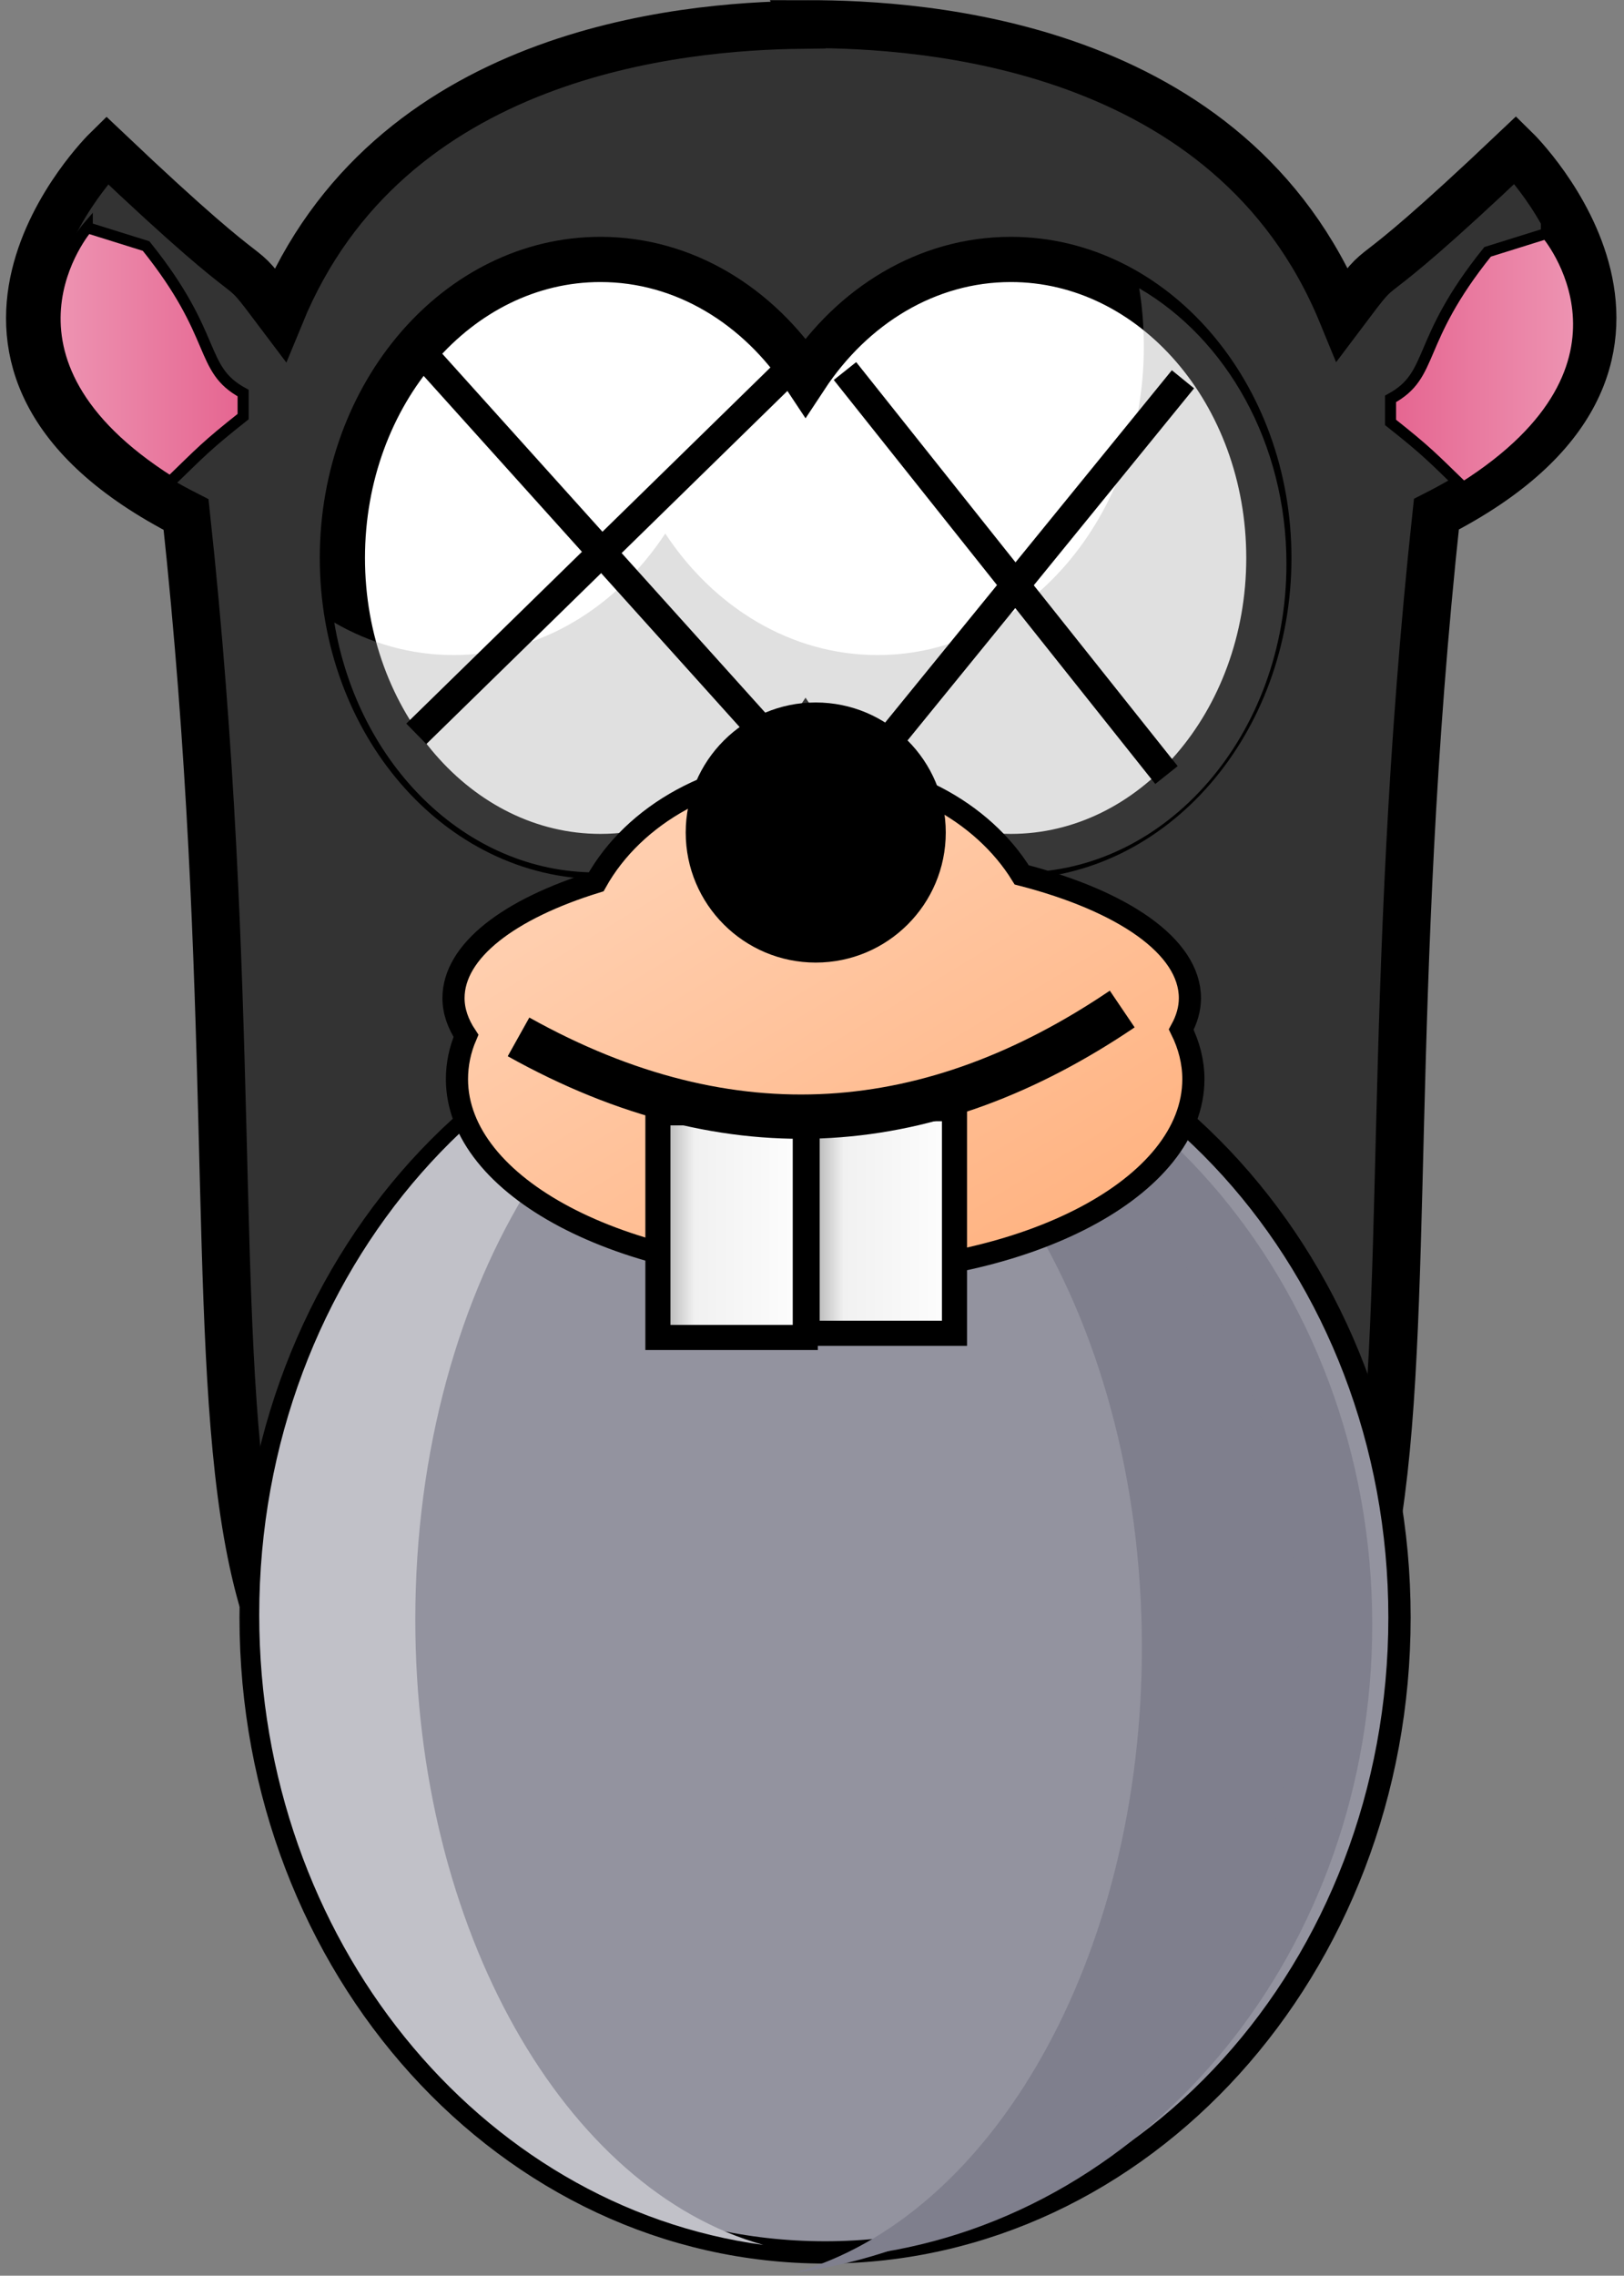 <svg width="197" height="276" xmlns="http://www.w3.org/2000/svg" xmlns:undefined="http://www.bohemiancoding.com/sketch/ns" version="1.1">
 <rect width="100%" height="100%" fill="#808080" stroke="none"/>
 <!-- Generator: Sketch 3.5.2 (25235) - http://www.bohemiancoding.com/sketch -->
 <title>mole</title>
 <desc>Created with Sketch.</desc>
 <defs>
  <linearGradient id="linearGradient-1" y2="1913.752%" x2="102.931%" y1="1913.752%" x1="-2.912%">
   <stop offset="0%" stop-color="#F1AAC2"/>
   <stop offset="100%" stop-color="#E5638F"/>
  </linearGradient>
  <linearGradient id="linearGradient-2" y2="1911.469%" x2="-2.931%" y1="1911.469%" x1="102.912%">
   <stop offset="0%" stop-color="#F1AAC2"/>
   <stop offset="100%" stop-color="#E5638F"/>
  </linearGradient>
  <linearGradient id="linearGradient-3" y2="90.34%" x2="90.184%" y1="18.787%" x1="27.36%">
   <stop offset="0%" stop-color="#FFCEAE"/>
   <stop offset="100%" stop-color="#FFB280"/>
  </linearGradient>
  <linearGradient id="linearGradient-4" y2="1770.326%" x2="108.556%" y1="1770.326%" x1="-8.611%">
   <stop offset="0%" stop-color="#8A8A8A"/>
   <stop offset="28.57%" stop-color="#F1F1F1"/>
   <stop offset="100%" stop-color="#FFFFFF"/>
  </linearGradient>
  <linearGradient id="linearGradient-5" y2="1772.183%" x2="108.534%" y1="1772.183%" x1="-8.633%">
   <stop offset="0%" stop-color="#8A8A8A"/>
   <stop offset="28.57%" stop-color="#F1F1F1"/>
   <stop offset="100%" stop-color="#FFFFFF"/>
  </linearGradient>
 </defs>
 <g>
  <title>Layer 1</title>
  <g  fill-rule="evenodd" fill="none" id="Page-1">
   <g  id="mole">
    <path  fill="#333333" stroke-width="5.81" stroke="#000000" id="Shape" d="m98.092,2.927c-0.244,0 -0.574,0.038 -0.84,0.042l0,0.042c-14.626,0.17 -50.182,3.266 -63.262,35.136c-6.519,-8.665 -0.005,0.003 -21.031,-19.94c0,0 -26.38,25.847 9.613,44.203c12.502,115.993 -12.968,160.566 61.037,158.972c4.216,-0.091 8.845,-0.03 13.643,0.084l0.126,0l2.183,0.042l0,-0.084c4.802,-0.114 9.423,-0.175 13.643,-0.084c74.005,1.593 48.535,-42.979 61.037,-158.972c35.993,-18.356 9.613,-44.203 9.613,-44.203c-21.026,19.943 -14.512,11.275 -21.031,19.94c-13.521,-32.946 -51.128,-35.178 -64.731,-35.178l0,0z"/>
    <path  fill="#93939F" stroke-width="2.705" stroke="#000000" id="Shape" d="m169.767,196.171c0,42.529 -31.198,77.005 -69.682,77.005c-38.484,0 -69.682,-34.476 -69.682,-77.005c0,-42.529 31.198,-77.005 69.682,-77.005c38.484,0 69.682,34.476 69.682,77.005l0,0z"/>
    <path  fill="#7F7F8D" id="Shape" d="m99.044,120.061c37.428,1.331 67.417,35.262 67.417,76.946c0,39.342 -26.697,71.758 -61.163,76.401c24.048,-6.714 42.23,-38.118 42.23,-75.855c0,-40.953 -21.404,-74.458 -48.485,-77.03l0,-0.462l0,0z"/>
    <path  fill="#C1C1C8" id="Shape" d="m98.863,118.921c-37.428,1.331 -67.417,35.262 -67.417,76.946c0,39.342 26.697,71.758 61.163,76.401c-24.048,-6.714 -42.23,-38.118 -42.23,-75.855c0,-40.953 21.404,-74.458 48.485,-77.03l0,-0.462l0,0z"/>
    <path  fill="#FFFFFF" stroke-width="5.484" stroke="#000000" id="Shape" d="m72.836,31.465c-17.275,0 -31.304,16.22 -31.304,36.208c0,19.988 14.029,36.206 31.304,36.206c10.152,0 19.16,-5.607 24.879,-14.283c5.717,8.682 14.746,14.283 24.904,14.283c17.269,0 31.301,-16.222 31.301,-36.206c0,-19.985 -14.031,-36.208 -31.301,-36.208c-10.156,0 -19.187,5.605 -24.904,14.285c-5.719,-8.674 -14.728,-14.285 -24.879,-14.285l0,0z"/>
    <path  fill="#A5A5A5" opacity="0.337" id="Shape" d="m138.19,34.965c0.382,2.298 0.564,4.684 0.564,7.11c0,20.64 -14.464,37.373 -32.3,37.373c-10.491,0 -19.849,-5.774 -25.754,-14.741c-5.907,8.961 -15.182,14.741 -25.667,14.741c-5.202,0 -10.125,-1.416 -14.481,-3.945c2.873,17.247 15.994,30.306 31.737,30.306c10.485,0 19.803,-5.823 25.71,-14.784c5.905,8.967 15.219,14.784 25.71,14.784c17.836,0 32.344,-16.776 32.344,-37.416c0,-14.626 -7.279,-27.282 -17.863,-33.428l0,0z"/>
    <g  id="Group">
     <path fill="#FFFFFF" id="Shape" d="m108.704,66.949c0,1.298 -1.052,2.349 -2.349,2.349c-1.298,0 -2.349,-1.052 -2.349,-2.349c0,-1.298 1.052,-2.351 2.349,-2.351c1.298,0 2.349,1.054 2.349,2.351l0,0z"/>
    </g>
    <path  fill="url(#linearGradient-1)" stroke-width="1.343" stroke="#000000" id="Shape" d="m10.586,27.61c0,0 -13.645,15.815 10.074,30.811c3.808,-3.689 4.352,-4.342 8.832,-7.894l0,-2.855c-5.426,-2.96 -2.922,-6.831 -11.771,-17.832l-7.135,-2.23l0,0z"/>
    <path  fill="url(#linearGradient-2)" stroke-width="1.343" stroke="#000000" id="Shape" d="m187.588,28.314c0,0 13.645,15.815 -10.074,30.811c-3.808,-3.689 -4.352,-4.342 -8.832,-7.894l0,-2.855c5.426,-2.96 2.922,-6.831 11.771,-17.832l7.135,-2.23l0,0z"/>
    <path  fill="#7F7F8D" id="Shape" d="m90.031,122.314c37.428,1.331 67.417,35.262 67.417,76.946c0,39.342 -26.697,71.758 -61.163,76.401c24.048,-6.714 42.23,-38.118 42.23,-75.855c0,-40.953 -21.404,-74.458 -48.485,-77.03l0,-0.462l0,0z"/>
    <path  fill="url(#linearGradient-3)" stroke-width="2.687" stroke="#000000" id="Shape" d="m98.376,93.085c-11.545,0 -21.503,5.691 -26.069,13.89c-10.532,3.253 -17.295,8.355 -17.295,14.079c0,1.577 0.546,3.12 1.511,4.576c-0.725,1.689 -1.091,3.448 -1.091,5.253c0,13.043 19.999,23.61 44.665,23.61c24.666,0 44.665,-10.567 44.665,-23.61c0,-2.076 -0.518,-4.093 -1.469,-6.011c0.67,-1.226 1.049,-2.512 1.049,-3.818c0,-6.268 -8.121,-11.778 -20.402,-14.946c-4.767,-7.734 -14.427,-13.023 -25.565,-13.023l0,0z"/>
    <path  fill="#000000" id="Shape" d="m114.727,100.97c0,8.711 -7.062,15.773 -15.773,15.773c-8.711,0 -15.773,-7.062 -15.773,-15.773c0,-8.711 7.062,-15.773 15.773,-15.773c8.711,0 15.773,7.062 15.773,15.773l0,0z"/>
    <path  fill="url(#linearGradient-4)" stroke-width="3.045" stroke="#000000" id="Shape" d="m79.808,134.967l17.878,0l0,27.243l-17.878,0l0,-27.243z"/>
    <path  fill="url(#linearGradient-5)" stroke-width="3.045" stroke="#000000" id="Shape" d="m97.905,134.461l17.878,0l0,27.243l-17.878,0l0,-27.243z"/>
    <path  stroke-width="5.373" stroke="#000000" id="Shape" d="m62.901,125.756c25.973,14.497 50.262,12.156 73.231,-3.38"/>
    <line id="svg_1" y2="92" x2="95.5" y1="42" x1="50.5" stroke-width="3.476" stroke="#000000" fill="none"/>
   </g>
  </g>
  <line id="svg_2" y2="45" x2="95.5" y1="89" x1="50.5" stroke-width="3.476" stroke="#000000" fill="none"/>
  <line id="svg_3" y2="-20" x2="188.5" y1="-19" x1="188.5" stroke-width="3.476" stroke="#000000" fill="none"/>
  <line id="svg_4" y2="94" x2="141.5" y1="45" x1="102.5" stroke-width="3.476" stroke="#000000" fill="none"/>
  <line id="svg_5" y2="175" x2="227.5" y1="175" x1="226.5" stroke-width="3.476" stroke="#000000" fill="none"/>
  <line id="svg_6" y2="46" x2="143.5" y1="89" x1="108.5" stroke-width="3.476" stroke="#000000" fill="none"/>
 </g>
</svg>